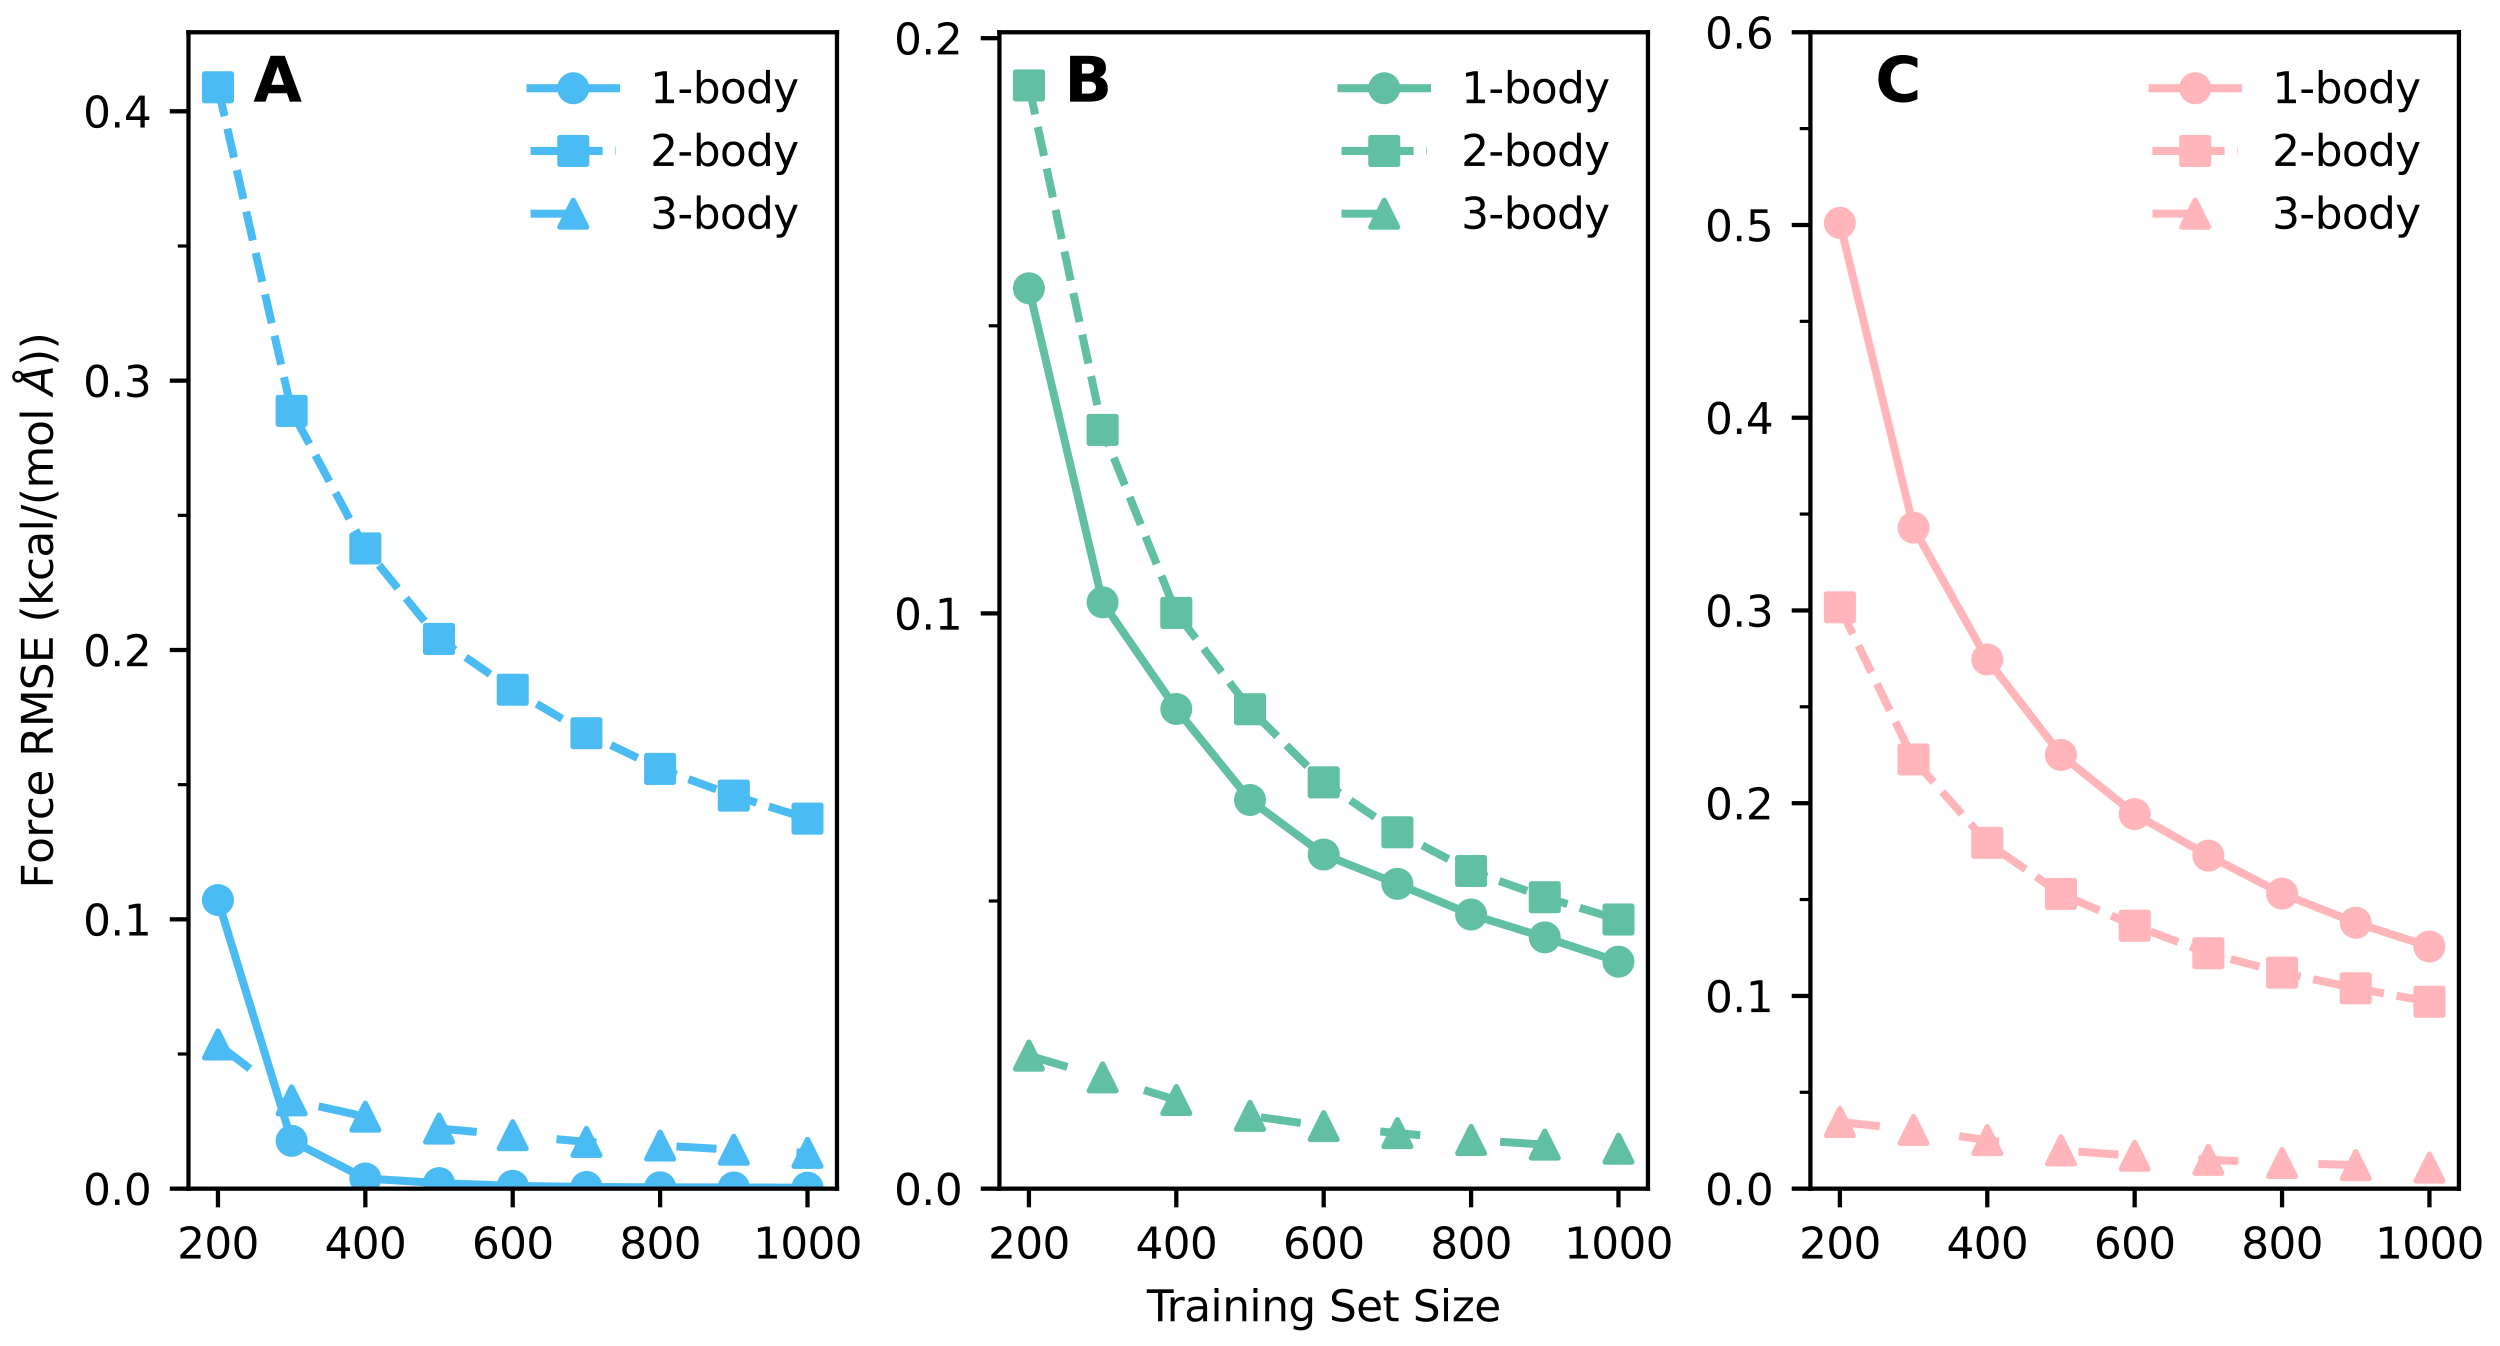 <?xml version="1.0" encoding="utf-8" standalone="no"?>
<!DOCTYPE svg PUBLIC "-//W3C//DTD SVG 1.1//EN"
  "http://www.w3.org/Graphics/SVG/1.1/DTD/svg11.dtd">
<svg xmlns:xlink="http://www.w3.org/1999/xlink" width="468pt" height="252pt" viewBox="0 0 468 252" xmlns="http://www.w3.org/2000/svg" version="1.1">
 <defs>
  <style type="text/css">*{stroke-linejoin: round; stroke-linecap: butt}</style>
 </defs>
 <g id="figure_1">
  <g id="patch_1">
   <path d="M 0 252 
L 468 252 
L 468 0 
L 0 0 
z
" style="fill: #ffffff"/>
  </g>
  <g id="axes_1">
   <g id="patch_2">
    <path d="M 35.283 222.515 
L 156.682 222.515 
L 156.682 6.04 
L 35.283 6.04 
z
" style="fill: #ffffff"/>
   </g>
   <g id="matplotlib.axis_1">
    <g id="xtick_1">
     <g id="line2d_1">
      <defs>
       <path id="m8ed8211676" d="M 0 0 
L 0 3.5 
" style="stroke: #000000; stroke-width: 0.8"/>
      </defs>
      <g>
       <use xlink:href="#m8ed8211676" x="40.801" y="222.515" style="stroke: #000000; stroke-width: 0.8"/>
      </g>
     </g>
     <g id="text_1">
      <!-- 200 -->
      <g transform="translate(33.166 235.594)scale(0.08 -0.08)">
       <defs>
        <path id="DejaVuSans-32" d="M 1228 531 
L 3431 531 
L 3431 0 
L 469 0 
L 469 531 
Q 828 903 1448 1529 
Q 2069 2156 2228 2338 
Q 2531 2678 2651 2914 
Q 2772 3150 2772 3378 
Q 2772 3750 2511 3984 
Q 2250 4219 1831 4219 
Q 1534 4219 1204 4116 
Q 875 4013 500 3803 
L 500 4441 
Q 881 4594 1212 4672 
Q 1544 4750 1819 4750 
Q 2544 4750 2975 4387 
Q 3406 4025 3406 3419 
Q 3406 3131 3298 2873 
Q 3191 2616 2906 2266 
Q 2828 2175 2409 1742 
Q 1991 1309 1228 531 
z
" transform="scale(0.016)"/>
        <path id="DejaVuSans-30" d="M 2034 4250 
Q 1547 4250 1301 3770 
Q 1056 3291 1056 2328 
Q 1056 1369 1301 889 
Q 1547 409 2034 409 
Q 2525 409 2770 889 
Q 3016 1369 3016 2328 
Q 3016 3291 2770 3770 
Q 2525 4250 2034 4250 
z
M 2034 4750 
Q 2819 4750 3233 4129 
Q 3647 3509 3647 2328 
Q 3647 1150 3233 529 
Q 2819 -91 2034 -91 
Q 1250 -91 836 529 
Q 422 1150 422 2328 
Q 422 3509 836 4129 
Q 1250 4750 2034 4750 
z
" transform="scale(0.016)"/>
       </defs>
       <use xlink:href="#DejaVuSans-32"/>
       <use xlink:href="#DejaVuSans-30" x="63.623"/>
       <use xlink:href="#DejaVuSans-30" x="127.246"/>
      </g>
     </g>
    </g>
    <g id="xtick_2">
     <g id="line2d_2">
      <g>
       <use xlink:href="#m8ed8211676" x="68.392" y="222.515" style="stroke: #000000; stroke-width: 0.8"/>
      </g>
     </g>
     <g id="text_2">
      <!-- 400 -->
      <g transform="translate(60.757 235.594)scale(0.08 -0.08)">
       <defs>
        <path id="DejaVuSans-34" d="M 2419 4116 
L 825 1625 
L 2419 1625 
L 2419 4116 
z
M 2253 4666 
L 3047 4666 
L 3047 1625 
L 3713 1625 
L 3713 1100 
L 3047 1100 
L 3047 0 
L 2419 0 
L 2419 1100 
L 313 1100 
L 313 1709 
L 2253 4666 
z
" transform="scale(0.016)"/>
       </defs>
       <use xlink:href="#DejaVuSans-34"/>
       <use xlink:href="#DejaVuSans-30" x="63.623"/>
       <use xlink:href="#DejaVuSans-30" x="127.246"/>
      </g>
     </g>
    </g>
    <g id="xtick_3">
     <g id="line2d_3">
      <g>
       <use xlink:href="#m8ed8211676" x="95.982" y="222.515" style="stroke: #000000; stroke-width: 0.8"/>
      </g>
     </g>
     <g id="text_3">
      <!-- 600 -->
      <g transform="translate(88.347 235.594)scale(0.08 -0.08)">
       <defs>
        <path id="DejaVuSans-36" d="M 2113 2584 
Q 1688 2584 1439 2293 
Q 1191 2003 1191 1497 
Q 1191 994 1439 701 
Q 1688 409 2113 409 
Q 2538 409 2786 701 
Q 3034 994 3034 1497 
Q 3034 2003 2786 2293 
Q 2538 2584 2113 2584 
z
M 3366 4563 
L 3366 3988 
Q 3128 4100 2886 4159 
Q 2644 4219 2406 4219 
Q 1781 4219 1451 3797 
Q 1122 3375 1075 2522 
Q 1259 2794 1537 2939 
Q 1816 3084 2150 3084 
Q 2853 3084 3261 2657 
Q 3669 2231 3669 1497 
Q 3669 778 3244 343 
Q 2819 -91 2113 -91 
Q 1303 -91 875 529 
Q 447 1150 447 2328 
Q 447 3434 972 4092 
Q 1497 4750 2381 4750 
Q 2619 4750 2861 4703 
Q 3103 4656 3366 4563 
z
" transform="scale(0.016)"/>
       </defs>
       <use xlink:href="#DejaVuSans-36"/>
       <use xlink:href="#DejaVuSans-30" x="63.623"/>
       <use xlink:href="#DejaVuSans-30" x="127.246"/>
      </g>
     </g>
    </g>
    <g id="xtick_4">
     <g id="line2d_4">
      <g>
       <use xlink:href="#m8ed8211676" x="123.573" y="222.515" style="stroke: #000000; stroke-width: 0.8"/>
      </g>
     </g>
     <g id="text_4">
      <!-- 800 -->
      <g transform="translate(115.938 235.594)scale(0.08 -0.08)">
       <defs>
        <path id="DejaVuSans-38" d="M 2034 2216 
Q 1584 2216 1326 1975 
Q 1069 1734 1069 1313 
Q 1069 891 1326 650 
Q 1584 409 2034 409 
Q 2484 409 2743 651 
Q 3003 894 3003 1313 
Q 3003 1734 2745 1975 
Q 2488 2216 2034 2216 
z
M 1403 2484 
Q 997 2584 770 2862 
Q 544 3141 544 3541 
Q 544 4100 942 4425 
Q 1341 4750 2034 4750 
Q 2731 4750 3128 4425 
Q 3525 4100 3525 3541 
Q 3525 3141 3298 2862 
Q 3072 2584 2669 2484 
Q 3125 2378 3379 2068 
Q 3634 1759 3634 1313 
Q 3634 634 3220 271 
Q 2806 -91 2034 -91 
Q 1263 -91 848 271 
Q 434 634 434 1313 
Q 434 1759 690 2068 
Q 947 2378 1403 2484 
z
M 1172 3481 
Q 1172 3119 1398 2916 
Q 1625 2713 2034 2713 
Q 2441 2713 2670 2916 
Q 2900 3119 2900 3481 
Q 2900 3844 2670 4047 
Q 2441 4250 2034 4250 
Q 1625 4250 1398 4047 
Q 1172 3844 1172 3481 
z
" transform="scale(0.016)"/>
       </defs>
       <use xlink:href="#DejaVuSans-38"/>
       <use xlink:href="#DejaVuSans-30" x="63.623"/>
       <use xlink:href="#DejaVuSans-30" x="127.246"/>
      </g>
     </g>
    </g>
    <g id="xtick_5">
     <g id="line2d_5">
      <g>
       <use xlink:href="#m8ed8211676" x="151.164" y="222.515" style="stroke: #000000; stroke-width: 0.8"/>
      </g>
     </g>
     <g id="text_5">
      <!-- 1000 -->
      <g transform="translate(140.984 235.594)scale(0.08 -0.08)">
       <defs>
        <path id="DejaVuSans-31" d="M 794 531 
L 1825 531 
L 1825 4091 
L 703 3866 
L 703 4441 
L 1819 4666 
L 2450 4666 
L 2450 531 
L 3481 531 
L 3481 0 
L 794 0 
L 794 531 
z
" transform="scale(0.016)"/>
       </defs>
       <use xlink:href="#DejaVuSans-31"/>
       <use xlink:href="#DejaVuSans-30" x="63.623"/>
       <use xlink:href="#DejaVuSans-30" x="127.246"/>
       <use xlink:href="#DejaVuSans-30" x="190.869"/>
      </g>
     </g>
    </g>
   </g>
   <g id="matplotlib.axis_2">
    <g id="ytick_1">
     <g id="line2d_6">
      <defs>
       <path id="m9473b56f09" d="M 0 0 
L -3.5 0 
" style="stroke: #000000; stroke-width: 0.8"/>
      </defs>
      <g>
       <use xlink:href="#m9473b56f09" x="35.283" y="222.515" style="stroke: #000000; stroke-width: 0.8"/>
      </g>
     </g>
     <g id="text_6">
      <!-- 0.0 -->
      <g transform="translate(15.56 225.554)scale(0.08 -0.08)">
       <defs>
        <path id="DejaVuSans-2e" d="M 684 794 
L 1344 794 
L 1344 0 
L 684 0 
L 684 794 
z
" transform="scale(0.016)"/>
       </defs>
       <use xlink:href="#DejaVuSans-30"/>
       <use xlink:href="#DejaVuSans-2e" x="63.623"/>
       <use xlink:href="#DejaVuSans-30" x="95.41"/>
      </g>
     </g>
    </g>
    <g id="ytick_2">
     <g id="line2d_7">
      <g>
       <use xlink:href="#m9473b56f09" x="35.283" y="172.095" style="stroke: #000000; stroke-width: 0.8"/>
      </g>
     </g>
     <g id="text_7">
      <!-- 0.1 -->
      <g transform="translate(15.56 175.134)scale(0.08 -0.08)">
       <use xlink:href="#DejaVuSans-30"/>
       <use xlink:href="#DejaVuSans-2e" x="63.623"/>
       <use xlink:href="#DejaVuSans-31" x="95.41"/>
      </g>
     </g>
    </g>
    <g id="ytick_3">
     <g id="line2d_8">
      <g>
       <use xlink:href="#m9473b56f09" x="35.283" y="121.675" style="stroke: #000000; stroke-width: 0.8"/>
      </g>
     </g>
     <g id="text_8">
      <!-- 0.2 -->
      <g transform="translate(15.56 124.714)scale(0.08 -0.08)">
       <use xlink:href="#DejaVuSans-30"/>
       <use xlink:href="#DejaVuSans-2e" x="63.623"/>
       <use xlink:href="#DejaVuSans-32" x="95.41"/>
      </g>
     </g>
    </g>
    <g id="ytick_4">
     <g id="line2d_9">
      <g>
       <use xlink:href="#m9473b56f09" x="35.283" y="71.255" style="stroke: #000000; stroke-width: 0.8"/>
      </g>
     </g>
     <g id="text_9">
      <!-- 0.3 -->
      <g transform="translate(15.56 74.295)scale(0.08 -0.08)">
       <defs>
        <path id="DejaVuSans-33" d="M 2597 2516 
Q 3050 2419 3304 2112 
Q 3559 1806 3559 1356 
Q 3559 666 3084 287 
Q 2609 -91 1734 -91 
Q 1441 -91 1130 -33 
Q 819 25 488 141 
L 488 750 
Q 750 597 1062 519 
Q 1375 441 1716 441 
Q 2309 441 2620 675 
Q 2931 909 2931 1356 
Q 2931 1769 2642 2001 
Q 2353 2234 1838 2234 
L 1294 2234 
L 1294 2753 
L 1863 2753 
Q 2328 2753 2575 2939 
Q 2822 3125 2822 3475 
Q 2822 3834 2567 4026 
Q 2313 4219 1838 4219 
Q 1578 4219 1281 4162 
Q 984 4106 628 3988 
L 628 4550 
Q 988 4650 1302 4700 
Q 1616 4750 1894 4750 
Q 2613 4750 3031 4423 
Q 3450 4097 3450 3541 
Q 3450 3153 3228 2886 
Q 3006 2619 2597 2516 
z
" transform="scale(0.016)"/>
       </defs>
       <use xlink:href="#DejaVuSans-30"/>
       <use xlink:href="#DejaVuSans-2e" x="63.623"/>
       <use xlink:href="#DejaVuSans-33" x="95.41"/>
      </g>
     </g>
    </g>
    <g id="ytick_5">
     <g id="line2d_10">
      <g>
       <use xlink:href="#m9473b56f09" x="35.283" y="20.835" style="stroke: #000000; stroke-width: 0.8"/>
      </g>
     </g>
     <g id="text_10">
      <!-- 0.4 -->
      <g transform="translate(15.56 23.875)scale(0.08 -0.08)">
       <use xlink:href="#DejaVuSans-30"/>
       <use xlink:href="#DejaVuSans-2e" x="63.623"/>
       <use xlink:href="#DejaVuSans-34" x="95.41"/>
      </g>
     </g>
    </g>
    <g id="ytick_6">
     <g id="line2d_11">
      <defs>
       <path id="m138bfe11ca" d="M 0 0 
L -2 0 
" style="stroke: #000000; stroke-width: 0.6"/>
      </defs>
      <g>
       <use xlink:href="#m138bfe11ca" x="35.283" y="197.305" style="stroke: #000000; stroke-width: 0.6"/>
      </g>
     </g>
    </g>
    <g id="ytick_7">
     <g id="line2d_12">
      <g>
       <use xlink:href="#m138bfe11ca" x="35.283" y="146.885" style="stroke: #000000; stroke-width: 0.6"/>
      </g>
     </g>
    </g>
    <g id="ytick_8">
     <g id="line2d_13">
      <g>
       <use xlink:href="#m138bfe11ca" x="35.283" y="96.465" style="stroke: #000000; stroke-width: 0.6"/>
      </g>
     </g>
    </g>
    <g id="ytick_9">
     <g id="line2d_14">
      <g>
       <use xlink:href="#m138bfe11ca" x="35.283" y="46.045" style="stroke: #000000; stroke-width: 0.6"/>
      </g>
     </g>
    </g>
    <g id="text_11">
     <!-- Force RMSE (kcal/(mol $\AA$)) -->
     <g transform="translate(9.896 166.317)rotate(-90)scale(0.08 -0.08)">
      <defs>
       <path id="DejaVuSans-46" d="M 628 4666 
L 3309 4666 
L 3309 4134 
L 1259 4134 
L 1259 2759 
L 3109 2759 
L 3109 2228 
L 1259 2228 
L 1259 0 
L 628 0 
L 628 4666 
z
" transform="scale(0.016)"/>
       <path id="DejaVuSans-6f" d="M 1959 3097 
Q 1497 3097 1228 2736 
Q 959 2375 959 1747 
Q 959 1119 1226 758 
Q 1494 397 1959 397 
Q 2419 397 2687 759 
Q 2956 1122 2956 1747 
Q 2956 2369 2687 2733 
Q 2419 3097 1959 3097 
z
M 1959 3584 
Q 2709 3584 3137 3096 
Q 3566 2609 3566 1747 
Q 3566 888 3137 398 
Q 2709 -91 1959 -91 
Q 1206 -91 779 398 
Q 353 888 353 1747 
Q 353 2609 779 3096 
Q 1206 3584 1959 3584 
z
" transform="scale(0.016)"/>
       <path id="DejaVuSans-72" d="M 2631 2963 
Q 2534 3019 2420 3045 
Q 2306 3072 2169 3072 
Q 1681 3072 1420 2755 
Q 1159 2438 1159 1844 
L 1159 0 
L 581 0 
L 581 3500 
L 1159 3500 
L 1159 2956 
Q 1341 3275 1631 3429 
Q 1922 3584 2338 3584 
Q 2397 3584 2469 3576 
Q 2541 3569 2628 3553 
L 2631 2963 
z
" transform="scale(0.016)"/>
       <path id="DejaVuSans-63" d="M 3122 3366 
L 3122 2828 
Q 2878 2963 2633 3030 
Q 2388 3097 2138 3097 
Q 1578 3097 1268 2742 
Q 959 2388 959 1747 
Q 959 1106 1268 751 
Q 1578 397 2138 397 
Q 2388 397 2633 464 
Q 2878 531 3122 666 
L 3122 134 
Q 2881 22 2623 -34 
Q 2366 -91 2075 -91 
Q 1284 -91 818 406 
Q 353 903 353 1747 
Q 353 2603 823 3093 
Q 1294 3584 2113 3584 
Q 2378 3584 2631 3529 
Q 2884 3475 3122 3366 
z
" transform="scale(0.016)"/>
       <path id="DejaVuSans-65" d="M 3597 1894 
L 3597 1613 
L 953 1613 
Q 991 1019 1311 708 
Q 1631 397 2203 397 
Q 2534 397 2845 478 
Q 3156 559 3463 722 
L 3463 178 
Q 3153 47 2828 -22 
Q 2503 -91 2169 -91 
Q 1331 -91 842 396 
Q 353 884 353 1716 
Q 353 2575 817 3079 
Q 1281 3584 2069 3584 
Q 2775 3584 3186 3129 
Q 3597 2675 3597 1894 
z
M 3022 2063 
Q 3016 2534 2758 2815 
Q 2500 3097 2075 3097 
Q 1594 3097 1305 2825 
Q 1016 2553 972 2059 
L 3022 2063 
z
" transform="scale(0.016)"/>
       <path id="DejaVuSans-20" transform="scale(0.016)"/>
       <path id="DejaVuSans-52" d="M 2841 2188 
Q 3044 2119 3236 1894 
Q 3428 1669 3622 1275 
L 4263 0 
L 3584 0 
L 2988 1197 
Q 2756 1666 2539 1819 
Q 2322 1972 1947 1972 
L 1259 1972 
L 1259 0 
L 628 0 
L 628 4666 
L 2053 4666 
Q 2853 4666 3247 4331 
Q 3641 3997 3641 3322 
Q 3641 2881 3436 2590 
Q 3231 2300 2841 2188 
z
M 1259 4147 
L 1259 2491 
L 2053 2491 
Q 2509 2491 2742 2702 
Q 2975 2913 2975 3322 
Q 2975 3731 2742 3939 
Q 2509 4147 2053 4147 
L 1259 4147 
z
" transform="scale(0.016)"/>
       <path id="DejaVuSans-4d" d="M 628 4666 
L 1569 4666 
L 2759 1491 
L 3956 4666 
L 4897 4666 
L 4897 0 
L 4281 0 
L 4281 4097 
L 3078 897 
L 2444 897 
L 1241 4097 
L 1241 0 
L 628 0 
L 628 4666 
z
" transform="scale(0.016)"/>
       <path id="DejaVuSans-53" d="M 3425 4513 
L 3425 3897 
Q 3066 4069 2747 4153 
Q 2428 4238 2131 4238 
Q 1616 4238 1336 4038 
Q 1056 3838 1056 3469 
Q 1056 3159 1242 3001 
Q 1428 2844 1947 2747 
L 2328 2669 
Q 3034 2534 3370 2195 
Q 3706 1856 3706 1288 
Q 3706 609 3251 259 
Q 2797 -91 1919 -91 
Q 1588 -91 1214 -16 
Q 841 59 441 206 
L 441 856 
Q 825 641 1194 531 
Q 1563 422 1919 422 
Q 2459 422 2753 634 
Q 3047 847 3047 1241 
Q 3047 1584 2836 1778 
Q 2625 1972 2144 2069 
L 1759 2144 
Q 1053 2284 737 2584 
Q 422 2884 422 3419 
Q 422 4038 858 4394 
Q 1294 4750 2059 4750 
Q 2388 4750 2728 4690 
Q 3069 4631 3425 4513 
z
" transform="scale(0.016)"/>
       <path id="DejaVuSans-45" d="M 628 4666 
L 3578 4666 
L 3578 4134 
L 1259 4134 
L 1259 2753 
L 3481 2753 
L 3481 2222 
L 1259 2222 
L 1259 531 
L 3634 531 
L 3634 0 
L 628 0 
L 628 4666 
z
" transform="scale(0.016)"/>
       <path id="DejaVuSans-28" d="M 1984 4856 
Q 1566 4138 1362 3434 
Q 1159 2731 1159 2009 
Q 1159 1288 1364 580 
Q 1569 -128 1984 -844 
L 1484 -844 
Q 1016 -109 783 600 
Q 550 1309 550 2009 
Q 550 2706 781 3412 
Q 1013 4119 1484 4856 
L 1984 4856 
z
" transform="scale(0.016)"/>
       <path id="DejaVuSans-6b" d="M 581 4863 
L 1159 4863 
L 1159 1991 
L 2875 3500 
L 3609 3500 
L 1753 1863 
L 3688 0 
L 2938 0 
L 1159 1709 
L 1159 0 
L 581 0 
L 581 4863 
z
" transform="scale(0.016)"/>
       <path id="DejaVuSans-61" d="M 2194 1759 
Q 1497 1759 1228 1600 
Q 959 1441 959 1056 
Q 959 750 1161 570 
Q 1363 391 1709 391 
Q 2188 391 2477 730 
Q 2766 1069 2766 1631 
L 2766 1759 
L 2194 1759 
z
M 3341 1997 
L 3341 0 
L 2766 0 
L 2766 531 
Q 2569 213 2275 61 
Q 1981 -91 1556 -91 
Q 1019 -91 701 211 
Q 384 513 384 1019 
Q 384 1609 779 1909 
Q 1175 2209 1959 2209 
L 2766 2209 
L 2766 2266 
Q 2766 2663 2505 2880 
Q 2244 3097 1772 3097 
Q 1472 3097 1187 3025 
Q 903 2953 641 2809 
L 641 3341 
Q 956 3463 1253 3523 
Q 1550 3584 1831 3584 
Q 2591 3584 2966 3190 
Q 3341 2797 3341 1997 
z
" transform="scale(0.016)"/>
       <path id="DejaVuSans-6c" d="M 603 4863 
L 1178 4863 
L 1178 0 
L 603 0 
L 603 4863 
z
" transform="scale(0.016)"/>
       <path id="DejaVuSans-2f" d="M 1625 4666 
L 2156 4666 
L 531 -594 
L 0 -594 
L 1625 4666 
z
" transform="scale(0.016)"/>
       <path id="DejaVuSans-6d" d="M 3328 2828 
Q 3544 3216 3844 3400 
Q 4144 3584 4550 3584 
Q 5097 3584 5394 3201 
Q 5691 2819 5691 2113 
L 5691 0 
L 5113 0 
L 5113 2094 
Q 5113 2597 4934 2840 
Q 4756 3084 4391 3084 
Q 3944 3084 3684 2787 
Q 3425 2491 3425 1978 
L 3425 0 
L 2847 0 
L 2847 2094 
Q 2847 2600 2669 2842 
Q 2491 3084 2119 3084 
Q 1678 3084 1418 2786 
Q 1159 2488 1159 1978 
L 1159 0 
L 581 0 
L 581 3500 
L 1159 3500 
L 1159 2956 
Q 1356 3278 1631 3431 
Q 1906 3584 2284 3584 
Q 2666 3584 2933 3390 
Q 3200 3197 3328 2828 
z
" transform="scale(0.016)"/>
       <path id="DejaVuSans-Oblique-c5" d="M 3188 5081 
Q 3188 5278 3048 5417 
Q 2909 5556 2713 5556 
Q 2513 5556 2377 5420 
Q 2241 5284 2241 5081 
Q 2241 4884 2377 4746 
Q 2513 4609 2713 4609 
Q 2909 4609 3048 4746 
Q 3188 4884 3188 5081 
z
M 2203 4397 
Q 2034 4513 1945 4689 
Q 1856 4866 1856 5081 
Q 1856 5438 2106 5689 
Q 2356 5941 2713 5941 
Q 3069 5941 3320 5689 
Q 3572 5438 3572 5081 
Q 3572 4834 3458 4643 
Q 3344 4453 3128 4341 
L 3938 0 
L 3278 0 
L 3084 1197 
L 984 1197 
L 325 0 
L -341 0 
L 2203 4397 
z
M 2584 4044 
L 1275 1722 
L 2988 1722 
L 2584 4044 
z
" transform="scale(0.016)"/>
       <path id="DejaVuSans-29" d="M 513 4856 
L 1013 4856 
Q 1481 4119 1714 3412 
Q 1947 2706 1947 2009 
Q 1947 1309 1714 600 
Q 1481 -109 1013 -844 
L 513 -844 
Q 928 -128 1133 580 
Q 1338 1288 1338 2009 
Q 1338 2731 1133 3434 
Q 928 4138 513 4856 
z
" transform="scale(0.016)"/>
      </defs>
      <use xlink:href="#DejaVuSans-46" transform="translate(0 0.172)"/>
      <use xlink:href="#DejaVuSans-6f" transform="translate(57.52 0.172)"/>
      <use xlink:href="#DejaVuSans-72" transform="translate(118.701 0.172)"/>
      <use xlink:href="#DejaVuSans-63" transform="translate(159.814 0.172)"/>
      <use xlink:href="#DejaVuSans-65" transform="translate(214.795 0.172)"/>
      <use xlink:href="#DejaVuSans-20" transform="translate(276.318 0.172)"/>
      <use xlink:href="#DejaVuSans-52" transform="translate(308.105 0.172)"/>
      <use xlink:href="#DejaVuSans-4d" transform="translate(377.588 0.172)"/>
      <use xlink:href="#DejaVuSans-53" transform="translate(463.867 0.172)"/>
      <use xlink:href="#DejaVuSans-45" transform="translate(527.344 0.172)"/>
      <use xlink:href="#DejaVuSans-20" transform="translate(590.527 0.172)"/>
      <use xlink:href="#DejaVuSans-28" transform="translate(622.314 0.172)"/>
      <use xlink:href="#DejaVuSans-6b" transform="translate(661.328 0.172)"/>
      <use xlink:href="#DejaVuSans-63" transform="translate(719.238 0.172)"/>
      <use xlink:href="#DejaVuSans-61" transform="translate(774.219 0.172)"/>
      <use xlink:href="#DejaVuSans-6c" transform="translate(835.498 0.172)"/>
      <use xlink:href="#DejaVuSans-2f" transform="translate(863.281 0.172)"/>
      <use xlink:href="#DejaVuSans-28" transform="translate(896.973 0.172)"/>
      <use xlink:href="#DejaVuSans-6d" transform="translate(935.986 0.172)"/>
      <use xlink:href="#DejaVuSans-6f" transform="translate(1033.398 0.172)"/>
      <use xlink:href="#DejaVuSans-6c" transform="translate(1094.58 0.172)"/>
      <use xlink:href="#DejaVuSans-20" transform="translate(1122.363 0.172)"/>
      <use xlink:href="#DejaVuSans-Oblique-c5" transform="translate(1154.15 0.172)"/>
      <use xlink:href="#DejaVuSans-29" transform="translate(1222.559 0.172)"/>
      <use xlink:href="#DejaVuSans-29" transform="translate(1261.572 0.172)"/>
     </g>
    </g>
   </g>
   <g id="line2d_15">
    <path d="M 40.801 168.487 
L 54.596 213.568 
L 68.392 220.614 
L 82.187 221.479 
L 95.982 221.987 
L 109.778 222.202 
L 123.573 222.265 
L 137.369 222.298 
L 151.164 222.33 
" clip-path="url(#p811dbdee24)" style="fill: none; stroke: #4abbf3; stroke-width: 1.5; stroke-linecap: square"/>
    <defs>
     <path id="m9c97649970" d="M 0 2.5 
C 0.663 2.5 1.299 2.237 1.768 1.768 
C 2.237 1.299 2.5 0.663 2.5 0 
C 2.5 -0.663 2.237 -1.299 1.768 -1.768 
C 1.299 -2.237 0.663 -2.5 0 -2.5 
C -0.663 -2.5 -1.299 -2.237 -1.768 -1.768 
C -2.237 -1.299 -2.5 -0.663 -2.5 0 
C -2.5 0.663 -2.237 1.299 -1.768 1.768 
C -1.299 2.237 -0.663 2.5 0 2.5 
z
" style="stroke: #4abbf3"/>
    </defs>
    <g clip-path="url(#p811dbdee24)">
     <use xlink:href="#m9c97649970" x="40.801" y="168.487" style="fill: #4abbf3; stroke: #4abbf3"/>
     <use xlink:href="#m9c97649970" x="54.596" y="213.568" style="fill: #4abbf3; stroke: #4abbf3"/>
     <use xlink:href="#m9c97649970" x="68.392" y="220.614" style="fill: #4abbf3; stroke: #4abbf3"/>
     <use xlink:href="#m9c97649970" x="82.187" y="221.479" style="fill: #4abbf3; stroke: #4abbf3"/>
     <use xlink:href="#m9c97649970" x="95.982" y="221.987" style="fill: #4abbf3; stroke: #4abbf3"/>
     <use xlink:href="#m9c97649970" x="109.778" y="222.202" style="fill: #4abbf3; stroke: #4abbf3"/>
     <use xlink:href="#m9c97649970" x="123.573" y="222.265" style="fill: #4abbf3; stroke: #4abbf3"/>
     <use xlink:href="#m9c97649970" x="137.369" y="222.298" style="fill: #4abbf3; stroke: #4abbf3"/>
     <use xlink:href="#m9c97649970" x="151.164" y="222.33" style="fill: #4abbf3; stroke: #4abbf3"/>
    </g>
   </g>
   <g id="line2d_16">
    <path d="M 40.801 16.339 
L 54.596 76.922 
L 68.392 102.665 
L 82.187 119.615 
L 95.982 129.119 
L 109.778 137.254 
L 123.573 143.938 
L 137.369 148.937 
L 151.164 153.245 
" clip-path="url(#p811dbdee24)" style="fill: none; stroke-dasharray: 5.55,2.4; stroke-dashoffset: 0; stroke: #4abbf3; stroke-width: 1.5"/>
    <defs>
     <path id="meee913494b" d="M -2.5 2.5 
L 2.5 2.5 
L 2.5 -2.5 
L -2.5 -2.5 
z
" style="stroke: #4abbf3; stroke-linejoin: miter"/>
    </defs>
    <g clip-path="url(#p811dbdee24)">
     <use xlink:href="#meee913494b" x="40.801" y="16.339" style="fill: #4abbf3; stroke: #4abbf3; stroke-linejoin: miter"/>
     <use xlink:href="#meee913494b" x="54.596" y="76.922" style="fill: #4abbf3; stroke: #4abbf3; stroke-linejoin: miter"/>
     <use xlink:href="#meee913494b" x="68.392" y="102.665" style="fill: #4abbf3; stroke: #4abbf3; stroke-linejoin: miter"/>
     <use xlink:href="#meee913494b" x="82.187" y="119.615" style="fill: #4abbf3; stroke: #4abbf3; stroke-linejoin: miter"/>
     <use xlink:href="#meee913494b" x="95.982" y="129.119" style="fill: #4abbf3; stroke: #4abbf3; stroke-linejoin: miter"/>
     <use xlink:href="#meee913494b" x="109.778" y="137.254" style="fill: #4abbf3; stroke: #4abbf3; stroke-linejoin: miter"/>
     <use xlink:href="#meee913494b" x="123.573" y="143.938" style="fill: #4abbf3; stroke: #4abbf3; stroke-linejoin: miter"/>
     <use xlink:href="#meee913494b" x="137.369" y="148.937" style="fill: #4abbf3; stroke: #4abbf3; stroke-linejoin: miter"/>
     <use xlink:href="#meee913494b" x="151.164" y="153.245" style="fill: #4abbf3; stroke: #4abbf3; stroke-linejoin: miter"/>
    </g>
   </g>
   <g id="line2d_17">
    <path d="M 40.801 195.521 
L 54.596 205.99 
L 68.392 209.041 
L 82.187 211.264 
L 95.982 212.507 
L 109.778 213.765 
L 123.573 214.445 
L 137.369 215.23 
L 151.164 215.819 
" clip-path="url(#p811dbdee24)" style="fill: none; stroke-dasharray: 7.5,15; stroke-dashoffset: 0; stroke: #4abbf3; stroke-width: 1.5"/>
    <defs>
     <path id="md1cbc427b4" d="M 0 -2.5 
L -2.5 2.5 
L 2.5 2.5 
z
" style="stroke: #4abbf3; stroke-linejoin: miter"/>
    </defs>
    <g clip-path="url(#p811dbdee24)">
     <use xlink:href="#md1cbc427b4" x="40.801" y="195.521" style="fill: #4abbf3; stroke: #4abbf3; stroke-linejoin: miter"/>
     <use xlink:href="#md1cbc427b4" x="54.596" y="205.99" style="fill: #4abbf3; stroke: #4abbf3; stroke-linejoin: miter"/>
     <use xlink:href="#md1cbc427b4" x="68.392" y="209.041" style="fill: #4abbf3; stroke: #4abbf3; stroke-linejoin: miter"/>
     <use xlink:href="#md1cbc427b4" x="82.187" y="211.264" style="fill: #4abbf3; stroke: #4abbf3; stroke-linejoin: miter"/>
     <use xlink:href="#md1cbc427b4" x="95.982" y="212.507" style="fill: #4abbf3; stroke: #4abbf3; stroke-linejoin: miter"/>
     <use xlink:href="#md1cbc427b4" x="109.778" y="213.765" style="fill: #4abbf3; stroke: #4abbf3; stroke-linejoin: miter"/>
     <use xlink:href="#md1cbc427b4" x="123.573" y="214.445" style="fill: #4abbf3; stroke: #4abbf3; stroke-linejoin: miter"/>
     <use xlink:href="#md1cbc427b4" x="137.369" y="215.23" style="fill: #4abbf3; stroke: #4abbf3; stroke-linejoin: miter"/>
     <use xlink:href="#md1cbc427b4" x="151.164" y="215.819" style="fill: #4abbf3; stroke: #4abbf3; stroke-linejoin: miter"/>
    </g>
   </g>
   <g id="patch_3">
    <path d="M 35.283 222.515 
L 35.283 6.04 
" style="fill: none; stroke: #000000; stroke-width: 0.8; stroke-linejoin: miter; stroke-linecap: square"/>
   </g>
   <g id="patch_4">
    <path d="M 156.682 222.515 
L 156.682 6.04 
" style="fill: none; stroke: #000000; stroke-width: 0.8; stroke-linejoin: miter; stroke-linecap: square"/>
   </g>
   <g id="patch_5">
    <path d="M 35.283 222.515 
L 156.682 222.515 
" style="fill: none; stroke: #000000; stroke-width: 0.8; stroke-linejoin: miter; stroke-linecap: square"/>
   </g>
   <g id="patch_6">
    <path d="M 35.283 6.04 
L 156.682 6.04 
" style="fill: none; stroke: #000000; stroke-width: 0.8; stroke-linejoin: miter; stroke-linecap: square"/>
   </g>
   <g id="text_12">
    <!-- A -->
    <g transform="translate(47.423 19.028)scale(0.115 -0.115)">
     <defs>
      <path id="DejaVuSans-Bold-41" d="M 3419 850 
L 1538 850 
L 1241 0 
L 31 0 
L 1759 4666 
L 3194 4666 
L 4922 0 
L 3713 0 
L 3419 850 
z
M 1838 1716 
L 3116 1716 
L 2478 3572 
L 1838 1716 
z
" transform="scale(0.016)"/>
     </defs>
     <use xlink:href="#DejaVuSans-Bold-41"/>
    </g>
   </g>
   <g id="legend_1">
    <g id="line2d_18">
     <path d="M 99.318 16.518 
L 107.318 16.518 
L 115.318 16.518 
" style="fill: none; stroke: #4abbf3; stroke-width: 1.5; stroke-linecap: square"/>
     <g>
      <use xlink:href="#m9c97649970" x="107.318" y="16.518" style="fill: #4abbf3; stroke: #4abbf3"/>
     </g>
    </g>
    <g id="text_13">
     <!-- 1-body -->
     <g transform="translate(121.718 19.318)scale(0.08 -0.08)">
      <defs>
       <path id="DejaVuSans-2d" d="M 313 2009 
L 1997 2009 
L 1997 1497 
L 313 1497 
L 313 2009 
z
" transform="scale(0.016)"/>
       <path id="DejaVuSans-62" d="M 3116 1747 
Q 3116 2381 2855 2742 
Q 2594 3103 2138 3103 
Q 1681 3103 1420 2742 
Q 1159 2381 1159 1747 
Q 1159 1113 1420 752 
Q 1681 391 2138 391 
Q 2594 391 2855 752 
Q 3116 1113 3116 1747 
z
M 1159 2969 
Q 1341 3281 1617 3432 
Q 1894 3584 2278 3584 
Q 2916 3584 3314 3078 
Q 3713 2572 3713 1747 
Q 3713 922 3314 415 
Q 2916 -91 2278 -91 
Q 1894 -91 1617 61 
Q 1341 213 1159 525 
L 1159 0 
L 581 0 
L 581 4863 
L 1159 4863 
L 1159 2969 
z
" transform="scale(0.016)"/>
       <path id="DejaVuSans-64" d="M 2906 2969 
L 2906 4863 
L 3481 4863 
L 3481 0 
L 2906 0 
L 2906 525 
Q 2725 213 2448 61 
Q 2172 -91 1784 -91 
Q 1150 -91 751 415 
Q 353 922 353 1747 
Q 353 2572 751 3078 
Q 1150 3584 1784 3584 
Q 2172 3584 2448 3432 
Q 2725 3281 2906 2969 
z
M 947 1747 
Q 947 1113 1208 752 
Q 1469 391 1925 391 
Q 2381 391 2643 752 
Q 2906 1113 2906 1747 
Q 2906 2381 2643 2742 
Q 2381 3103 1925 3103 
Q 1469 3103 1208 2742 
Q 947 2381 947 1747 
z
" transform="scale(0.016)"/>
       <path id="DejaVuSans-79" d="M 2059 -325 
Q 1816 -950 1584 -1140 
Q 1353 -1331 966 -1331 
L 506 -1331 
L 506 -850 
L 844 -850 
Q 1081 -850 1212 -737 
Q 1344 -625 1503 -206 
L 1606 56 
L 191 3500 
L 800 3500 
L 1894 763 
L 2988 3500 
L 3597 3500 
L 2059 -325 
z
" transform="scale(0.016)"/>
      </defs>
      <use xlink:href="#DejaVuSans-31"/>
      <use xlink:href="#DejaVuSans-2d" x="63.623"/>
      <use xlink:href="#DejaVuSans-62" x="99.707"/>
      <use xlink:href="#DejaVuSans-6f" x="163.184"/>
      <use xlink:href="#DejaVuSans-64" x="224.365"/>
      <use xlink:href="#DejaVuSans-79" x="287.842"/>
     </g>
    </g>
    <g id="line2d_19">
     <path d="M 99.318 28.261 
L 107.318 28.261 
L 115.318 28.261 
" style="fill: none; stroke-dasharray: 5.55,2.4; stroke-dashoffset: 0; stroke: #4abbf3; stroke-width: 1.5"/>
     <g>
      <use xlink:href="#meee913494b" x="107.318" y="28.261" style="fill: #4abbf3; stroke: #4abbf3; stroke-linejoin: miter"/>
     </g>
    </g>
    <g id="text_14">
     <!-- 2-body -->
     <g transform="translate(121.718 31.061)scale(0.08 -0.08)">
      <use xlink:href="#DejaVuSans-32"/>
      <use xlink:href="#DejaVuSans-2d" x="63.623"/>
      <use xlink:href="#DejaVuSans-62" x="99.707"/>
      <use xlink:href="#DejaVuSans-6f" x="163.184"/>
      <use xlink:href="#DejaVuSans-64" x="224.365"/>
      <use xlink:href="#DejaVuSans-79" x="287.842"/>
     </g>
    </g>
    <g id="line2d_20">
     <path d="M 99.318 40.003 
L 107.318 40.003 
L 115.318 40.003 
" style="fill: none; stroke-dasharray: 7.5,15; stroke-dashoffset: 0; stroke: #4abbf3; stroke-width: 1.5"/>
     <g>
      <use xlink:href="#md1cbc427b4" x="107.318" y="40.003" style="fill: #4abbf3; stroke: #4abbf3; stroke-linejoin: miter"/>
     </g>
    </g>
    <g id="text_15">
     <!-- 3-body -->
     <g transform="translate(121.718 42.803)scale(0.08 -0.08)">
      <use xlink:href="#DejaVuSans-33"/>
      <use xlink:href="#DejaVuSans-2d" x="63.623"/>
      <use xlink:href="#DejaVuSans-62" x="99.707"/>
      <use xlink:href="#DejaVuSans-6f" x="163.184"/>
      <use xlink:href="#DejaVuSans-64" x="224.365"/>
      <use xlink:href="#DejaVuSans-79" x="287.842"/>
     </g>
    </g>
   </g>
  </g>
  <g id="axes_2">
   <g id="patch_7">
    <path d="M 187.096 222.515 
L 308.495 222.515 
L 308.495 6.04 
L 187.096 6.04 
z
" style="fill: #ffffff"/>
   </g>
   <g id="matplotlib.axis_3">
    <g id="xtick_6">
     <g id="line2d_21">
      <g>
       <use xlink:href="#m8ed8211676" x="192.614" y="222.515" style="stroke: #000000; stroke-width: 0.8"/>
      </g>
     </g>
     <g id="text_16">
      <!-- 200 -->
      <g transform="translate(184.979 235.594)scale(0.08 -0.08)">
       <use xlink:href="#DejaVuSans-32"/>
       <use xlink:href="#DejaVuSans-30" x="63.623"/>
       <use xlink:href="#DejaVuSans-30" x="127.246"/>
      </g>
     </g>
    </g>
    <g id="xtick_7">
     <g id="line2d_22">
      <g>
       <use xlink:href="#m8ed8211676" x="220.205" y="222.515" style="stroke: #000000; stroke-width: 0.8"/>
      </g>
     </g>
     <g id="text_17">
      <!-- 400 -->
      <g transform="translate(212.57 235.594)scale(0.08 -0.08)">
       <use xlink:href="#DejaVuSans-34"/>
       <use xlink:href="#DejaVuSans-30" x="63.623"/>
       <use xlink:href="#DejaVuSans-30" x="127.246"/>
      </g>
     </g>
    </g>
    <g id="xtick_8">
     <g id="line2d_23">
      <g>
       <use xlink:href="#m8ed8211676" x="247.796" y="222.515" style="stroke: #000000; stroke-width: 0.8"/>
      </g>
     </g>
     <g id="text_18">
      <!-- 600 -->
      <g transform="translate(240.161 235.594)scale(0.08 -0.08)">
       <use xlink:href="#DejaVuSans-36"/>
       <use xlink:href="#DejaVuSans-30" x="63.623"/>
       <use xlink:href="#DejaVuSans-30" x="127.246"/>
      </g>
     </g>
    </g>
    <g id="xtick_9">
     <g id="line2d_24">
      <g>
       <use xlink:href="#m8ed8211676" x="275.387" y="222.515" style="stroke: #000000; stroke-width: 0.8"/>
      </g>
     </g>
     <g id="text_19">
      <!-- 800 -->
      <g transform="translate(267.752 235.594)scale(0.08 -0.08)">
       <use xlink:href="#DejaVuSans-38"/>
       <use xlink:href="#DejaVuSans-30" x="63.623"/>
       <use xlink:href="#DejaVuSans-30" x="127.246"/>
      </g>
     </g>
    </g>
    <g id="xtick_10">
     <g id="line2d_25">
      <g>
       <use xlink:href="#m8ed8211676" x="302.977" y="222.515" style="stroke: #000000; stroke-width: 0.8"/>
      </g>
     </g>
     <g id="text_20">
      <!-- 1000 -->
      <g transform="translate(292.797 235.594)scale(0.08 -0.08)">
       <use xlink:href="#DejaVuSans-31"/>
       <use xlink:href="#DejaVuSans-30" x="63.623"/>
       <use xlink:href="#DejaVuSans-30" x="127.246"/>
       <use xlink:href="#DejaVuSans-30" x="190.869"/>
      </g>
     </g>
    </g>
    <g id="text_21">
     <!-- Training Set Size -->
     <g transform="translate(214.693 247.336)scale(0.08 -0.08)">
      <defs>
       <path id="DejaVuSans-54" d="M -19 4666 
L 3928 4666 
L 3928 4134 
L 2272 4134 
L 2272 0 
L 1638 0 
L 1638 4134 
L -19 4134 
L -19 4666 
z
" transform="scale(0.016)"/>
       <path id="DejaVuSans-69" d="M 603 3500 
L 1178 3500 
L 1178 0 
L 603 0 
L 603 3500 
z
M 603 4863 
L 1178 4863 
L 1178 4134 
L 603 4134 
L 603 4863 
z
" transform="scale(0.016)"/>
       <path id="DejaVuSans-6e" d="M 3513 2113 
L 3513 0 
L 2938 0 
L 2938 2094 
Q 2938 2591 2744 2837 
Q 2550 3084 2163 3084 
Q 1697 3084 1428 2787 
Q 1159 2491 1159 1978 
L 1159 0 
L 581 0 
L 581 3500 
L 1159 3500 
L 1159 2956 
Q 1366 3272 1645 3428 
Q 1925 3584 2291 3584 
Q 2894 3584 3203 3211 
Q 3513 2838 3513 2113 
z
" transform="scale(0.016)"/>
       <path id="DejaVuSans-67" d="M 2906 1791 
Q 2906 2416 2648 2759 
Q 2391 3103 1925 3103 
Q 1463 3103 1205 2759 
Q 947 2416 947 1791 
Q 947 1169 1205 825 
Q 1463 481 1925 481 
Q 2391 481 2648 825 
Q 2906 1169 2906 1791 
z
M 3481 434 
Q 3481 -459 3084 -895 
Q 2688 -1331 1869 -1331 
Q 1566 -1331 1297 -1286 
Q 1028 -1241 775 -1147 
L 775 -588 
Q 1028 -725 1275 -790 
Q 1522 -856 1778 -856 
Q 2344 -856 2625 -561 
Q 2906 -266 2906 331 
L 2906 616 
Q 2728 306 2450 153 
Q 2172 0 1784 0 
Q 1141 0 747 490 
Q 353 981 353 1791 
Q 353 2603 747 3093 
Q 1141 3584 1784 3584 
Q 2172 3584 2450 3431 
Q 2728 3278 2906 2969 
L 2906 3500 
L 3481 3500 
L 3481 434 
z
" transform="scale(0.016)"/>
       <path id="DejaVuSans-74" d="M 1172 4494 
L 1172 3500 
L 2356 3500 
L 2356 3053 
L 1172 3053 
L 1172 1153 
Q 1172 725 1289 603 
Q 1406 481 1766 481 
L 2356 481 
L 2356 0 
L 1766 0 
Q 1100 0 847 248 
Q 594 497 594 1153 
L 594 3053 
L 172 3053 
L 172 3500 
L 594 3500 
L 594 4494 
L 1172 4494 
z
" transform="scale(0.016)"/>
       <path id="DejaVuSans-7a" d="M 353 3500 
L 3084 3500 
L 3084 2975 
L 922 459 
L 3084 459 
L 3084 0 
L 275 0 
L 275 525 
L 2438 3041 
L 353 3041 
L 353 3500 
z
" transform="scale(0.016)"/>
      </defs>
      <use xlink:href="#DejaVuSans-54"/>
      <use xlink:href="#DejaVuSans-72" x="46.334"/>
      <use xlink:href="#DejaVuSans-61" x="87.447"/>
      <use xlink:href="#DejaVuSans-69" x="148.727"/>
      <use xlink:href="#DejaVuSans-6e" x="176.51"/>
      <use xlink:href="#DejaVuSans-69" x="239.889"/>
      <use xlink:href="#DejaVuSans-6e" x="267.672"/>
      <use xlink:href="#DejaVuSans-67" x="331.051"/>
      <use xlink:href="#DejaVuSans-20" x="394.527"/>
      <use xlink:href="#DejaVuSans-53" x="426.314"/>
      <use xlink:href="#DejaVuSans-65" x="489.791"/>
      <use xlink:href="#DejaVuSans-74" x="551.314"/>
      <use xlink:href="#DejaVuSans-20" x="590.523"/>
      <use xlink:href="#DejaVuSans-53" x="622.311"/>
      <use xlink:href="#DejaVuSans-69" x="685.787"/>
      <use xlink:href="#DejaVuSans-7a" x="713.57"/>
      <use xlink:href="#DejaVuSans-65" x="766.061"/>
     </g>
    </g>
   </g>
   <g id="matplotlib.axis_4">
    <g id="ytick_10">
     <g id="line2d_26">
      <g>
       <use xlink:href="#m9473b56f09" x="187.096" y="222.515" style="stroke: #000000; stroke-width: 0.8"/>
      </g>
     </g>
     <g id="text_22">
      <!-- 0.0 -->
      <g transform="translate(167.374 225.554)scale(0.08 -0.08)">
       <use xlink:href="#DejaVuSans-30"/>
       <use xlink:href="#DejaVuSans-2e" x="63.623"/>
       <use xlink:href="#DejaVuSans-30" x="95.41"/>
      </g>
     </g>
    </g>
    <g id="ytick_11">
     <g id="line2d_27">
      <g>
       <use xlink:href="#m9473b56f09" x="187.096" y="114.832" style="stroke: #000000; stroke-width: 0.8"/>
      </g>
     </g>
     <g id="text_23">
      <!-- 0.1 -->
      <g transform="translate(167.374 117.871)scale(0.08 -0.08)">
       <use xlink:href="#DejaVuSans-30"/>
       <use xlink:href="#DejaVuSans-2e" x="63.623"/>
       <use xlink:href="#DejaVuSans-31" x="95.41"/>
      </g>
     </g>
    </g>
    <g id="ytick_12">
     <g id="line2d_28">
      <g>
       <use xlink:href="#m9473b56f09" x="187.096" y="7.149" style="stroke: #000000; stroke-width: 0.8"/>
      </g>
     </g>
     <g id="text_24">
      <!-- 0.2 -->
      <g transform="translate(167.374 10.188)scale(0.08 -0.08)">
       <use xlink:href="#DejaVuSans-30"/>
       <use xlink:href="#DejaVuSans-2e" x="63.623"/>
       <use xlink:href="#DejaVuSans-32" x="95.41"/>
      </g>
     </g>
    </g>
    <g id="ytick_13">
     <g id="line2d_29">
      <g>
       <use xlink:href="#m138bfe11ca" x="187.096" y="168.673" style="stroke: #000000; stroke-width: 0.6"/>
      </g>
     </g>
    </g>
    <g id="ytick_14">
     <g id="line2d_30">
      <g>
       <use xlink:href="#m138bfe11ca" x="187.096" y="60.99" style="stroke: #000000; stroke-width: 0.6"/>
      </g>
     </g>
    </g>
   </g>
   <g id="line2d_31">
    <path d="M 192.614 53.967 
L 206.41 112.756 
L 220.205 132.724 
L 234 149.757 
L 247.796 159.968 
L 261.591 165.455 
L 275.387 171.198 
L 289.182 175.476 
L 302.977 180.026 
" clip-path="url(#p5d66a01f44)" style="fill: none; stroke: #61bfa3; stroke-width: 1.5; stroke-linecap: square"/>
    <defs>
     <path id="mdbec6343c8" d="M 0 2.5 
C 0.663 2.5 1.299 2.237 1.768 1.768 
C 2.237 1.299 2.5 0.663 2.5 0 
C 2.5 -0.663 2.237 -1.299 1.768 -1.768 
C 1.299 -2.237 0.663 -2.5 0 -2.5 
C -0.663 -2.5 -1.299 -2.237 -1.768 -1.768 
C -2.237 -1.299 -2.5 -0.663 -2.5 0 
C -2.5 0.663 -2.237 1.299 -1.768 1.768 
C -1.299 2.237 -0.663 2.5 0 2.5 
z
" style="stroke: #61bfa3"/>
    </defs>
    <g clip-path="url(#p5d66a01f44)">
     <use xlink:href="#mdbec6343c8" x="192.614" y="53.967" style="fill: #61bfa3; stroke: #61bfa3"/>
     <use xlink:href="#mdbec6343c8" x="206.41" y="112.756" style="fill: #61bfa3; stroke: #61bfa3"/>
     <use xlink:href="#mdbec6343c8" x="220.205" y="132.724" style="fill: #61bfa3; stroke: #61bfa3"/>
     <use xlink:href="#mdbec6343c8" x="234" y="149.757" style="fill: #61bfa3; stroke: #61bfa3"/>
     <use xlink:href="#mdbec6343c8" x="247.796" y="159.968" style="fill: #61bfa3; stroke: #61bfa3"/>
     <use xlink:href="#mdbec6343c8" x="261.591" y="165.455" style="fill: #61bfa3; stroke: #61bfa3"/>
     <use xlink:href="#mdbec6343c8" x="275.387" y="171.198" style="fill: #61bfa3; stroke: #61bfa3"/>
     <use xlink:href="#mdbec6343c8" x="289.182" y="175.476" style="fill: #61bfa3; stroke: #61bfa3"/>
     <use xlink:href="#mdbec6343c8" x="302.977" y="180.026" style="fill: #61bfa3; stroke: #61bfa3"/>
    </g>
   </g>
   <g id="line2d_32">
    <path d="M 192.614 15.992 
L 206.41 80.48 
L 220.205 114.738 
L 234 132.767 
L 247.796 146.456 
L 261.591 155.811 
L 275.387 163.051 
L 289.182 167.961 
L 302.977 172.135 
" clip-path="url(#p5d66a01f44)" style="fill: none; stroke-dasharray: 5.55,2.4; stroke-dashoffset: 0; stroke: #61bfa3; stroke-width: 1.5"/>
    <defs>
     <path id="mb362ba552c" d="M -2.5 2.5 
L 2.5 2.5 
L 2.5 -2.5 
L -2.5 -2.5 
z
" style="stroke: #61bfa3; stroke-linejoin: miter"/>
    </defs>
    <g clip-path="url(#p5d66a01f44)">
     <use xlink:href="#mb362ba552c" x="192.614" y="15.992" style="fill: #61bfa3; stroke: #61bfa3; stroke-linejoin: miter"/>
     <use xlink:href="#mb362ba552c" x="206.41" y="80.48" style="fill: #61bfa3; stroke: #61bfa3; stroke-linejoin: miter"/>
     <use xlink:href="#mb362ba552c" x="220.205" y="114.738" style="fill: #61bfa3; stroke: #61bfa3; stroke-linejoin: miter"/>
     <use xlink:href="#mb362ba552c" x="234" y="132.767" style="fill: #61bfa3; stroke: #61bfa3; stroke-linejoin: miter"/>
     <use xlink:href="#mb362ba552c" x="247.796" y="146.456" style="fill: #61bfa3; stroke: #61bfa3; stroke-linejoin: miter"/>
     <use xlink:href="#mb362ba552c" x="261.591" y="155.811" style="fill: #61bfa3; stroke: #61bfa3; stroke-linejoin: miter"/>
     <use xlink:href="#mb362ba552c" x="275.387" y="163.051" style="fill: #61bfa3; stroke: #61bfa3; stroke-linejoin: miter"/>
     <use xlink:href="#mb362ba552c" x="289.182" y="167.961" style="fill: #61bfa3; stroke: #61bfa3; stroke-linejoin: miter"/>
     <use xlink:href="#mb362ba552c" x="302.977" y="172.135" style="fill: #61bfa3; stroke: #61bfa3; stroke-linejoin: miter"/>
    </g>
   </g>
   <g id="line2d_33">
    <path d="M 192.614 197.61 
L 206.41 201.687 
L 220.205 205.926 
L 234 208.889 
L 247.796 210.813 
L 261.591 212.113 
L 275.387 213.404 
L 289.182 214.268 
L 302.977 215.032 
" clip-path="url(#p5d66a01f44)" style="fill: none; stroke-dasharray: 7.5,15; stroke-dashoffset: 0; stroke: #61bfa3; stroke-width: 1.5"/>
    <defs>
     <path id="m531db088de" d="M 0 -2.5 
L -2.5 2.5 
L 2.5 2.5 
z
" style="stroke: #61bfa3; stroke-linejoin: miter"/>
    </defs>
    <g clip-path="url(#p5d66a01f44)">
     <use xlink:href="#m531db088de" x="192.614" y="197.61" style="fill: #61bfa3; stroke: #61bfa3; stroke-linejoin: miter"/>
     <use xlink:href="#m531db088de" x="206.41" y="201.687" style="fill: #61bfa3; stroke: #61bfa3; stroke-linejoin: miter"/>
     <use xlink:href="#m531db088de" x="220.205" y="205.926" style="fill: #61bfa3; stroke: #61bfa3; stroke-linejoin: miter"/>
     <use xlink:href="#m531db088de" x="234" y="208.889" style="fill: #61bfa3; stroke: #61bfa3; stroke-linejoin: miter"/>
     <use xlink:href="#m531db088de" x="247.796" y="210.813" style="fill: #61bfa3; stroke: #61bfa3; stroke-linejoin: miter"/>
     <use xlink:href="#m531db088de" x="261.591" y="212.113" style="fill: #61bfa3; stroke: #61bfa3; stroke-linejoin: miter"/>
     <use xlink:href="#m531db088de" x="275.387" y="213.404" style="fill: #61bfa3; stroke: #61bfa3; stroke-linejoin: miter"/>
     <use xlink:href="#m531db088de" x="289.182" y="214.268" style="fill: #61bfa3; stroke: #61bfa3; stroke-linejoin: miter"/>
     <use xlink:href="#m531db088de" x="302.977" y="215.032" style="fill: #61bfa3; stroke: #61bfa3; stroke-linejoin: miter"/>
    </g>
   </g>
   <g id="patch_8">
    <path d="M 187.096 222.515 
L 187.096 6.04 
" style="fill: none; stroke: #000000; stroke-width: 0.8; stroke-linejoin: miter; stroke-linecap: square"/>
   </g>
   <g id="patch_9">
    <path d="M 308.495 222.515 
L 308.495 6.04 
" style="fill: none; stroke: #000000; stroke-width: 0.8; stroke-linejoin: miter; stroke-linecap: square"/>
   </g>
   <g id="patch_10">
    <path d="M 187.096 222.515 
L 308.495 222.515 
" style="fill: none; stroke: #000000; stroke-width: 0.8; stroke-linejoin: miter; stroke-linecap: square"/>
   </g>
   <g id="patch_11">
    <path d="M 187.096 6.04 
L 308.495 6.04 
" style="fill: none; stroke: #000000; stroke-width: 0.8; stroke-linejoin: miter; stroke-linecap: square"/>
   </g>
   <g id="text_25">
    <!-- B -->
    <g transform="translate(199.236 19.028)scale(0.115 -0.115)">
     <defs>
      <path id="DejaVuSans-Bold-42" d="M 2456 2859 
Q 2741 2859 2887 2984 
Q 3034 3109 3034 3353 
Q 3034 3594 2887 3720 
Q 2741 3847 2456 3847 
L 1791 3847 
L 1791 2859 
L 2456 2859 
z
M 2497 819 
Q 2859 819 3042 972 
Q 3225 1125 3225 1434 
Q 3225 1738 3044 1889 
Q 2863 2041 2497 2041 
L 1791 2041 
L 1791 819 
L 2497 819 
z
M 3616 2497 
Q 4003 2384 4215 2081 
Q 4428 1778 4428 1338 
Q 4428 663 3972 331 
Q 3516 0 2584 0 
L 588 0 
L 588 4666 
L 2394 4666 
Q 3366 4666 3802 4372 
Q 4238 4078 4238 3431 
Q 4238 3091 4078 2852 
Q 3919 2613 3616 2497 
z
" transform="scale(0.016)"/>
     </defs>
     <use xlink:href="#DejaVuSans-Bold-42"/>
    </g>
   </g>
   <g id="legend_2">
    <g id="line2d_34">
     <path d="M 251.132 16.518 
L 259.132 16.518 
L 267.132 16.518 
" style="fill: none; stroke: #61bfa3; stroke-width: 1.5; stroke-linecap: square"/>
     <g>
      <use xlink:href="#mdbec6343c8" x="259.132" y="16.518" style="fill: #61bfa3; stroke: #61bfa3"/>
     </g>
    </g>
    <g id="text_26">
     <!-- 1-body -->
     <g transform="translate(273.532 19.318)scale(0.08 -0.08)">
      <use xlink:href="#DejaVuSans-31"/>
      <use xlink:href="#DejaVuSans-2d" x="63.623"/>
      <use xlink:href="#DejaVuSans-62" x="99.707"/>
      <use xlink:href="#DejaVuSans-6f" x="163.184"/>
      <use xlink:href="#DejaVuSans-64" x="224.365"/>
      <use xlink:href="#DejaVuSans-79" x="287.842"/>
     </g>
    </g>
    <g id="line2d_35">
     <path d="M 251.132 28.261 
L 259.132 28.261 
L 267.132 28.261 
" style="fill: none; stroke-dasharray: 5.55,2.4; stroke-dashoffset: 0; stroke: #61bfa3; stroke-width: 1.5"/>
     <g>
      <use xlink:href="#mb362ba552c" x="259.132" y="28.261" style="fill: #61bfa3; stroke: #61bfa3; stroke-linejoin: miter"/>
     </g>
    </g>
    <g id="text_27">
     <!-- 2-body -->
     <g transform="translate(273.532 31.061)scale(0.08 -0.08)">
      <use xlink:href="#DejaVuSans-32"/>
      <use xlink:href="#DejaVuSans-2d" x="63.623"/>
      <use xlink:href="#DejaVuSans-62" x="99.707"/>
      <use xlink:href="#DejaVuSans-6f" x="163.184"/>
      <use xlink:href="#DejaVuSans-64" x="224.365"/>
      <use xlink:href="#DejaVuSans-79" x="287.842"/>
     </g>
    </g>
    <g id="line2d_36">
     <path d="M 251.132 40.003 
L 259.132 40.003 
L 267.132 40.003 
" style="fill: none; stroke-dasharray: 7.5,15; stroke-dashoffset: 0; stroke: #61bfa3; stroke-width: 1.5"/>
     <g>
      <use xlink:href="#m531db088de" x="259.132" y="40.003" style="fill: #61bfa3; stroke: #61bfa3; stroke-linejoin: miter"/>
     </g>
    </g>
    <g id="text_28">
     <!-- 3-body -->
     <g transform="translate(273.532 42.803)scale(0.08 -0.08)">
      <use xlink:href="#DejaVuSans-33"/>
      <use xlink:href="#DejaVuSans-2d" x="63.623"/>
      <use xlink:href="#DejaVuSans-62" x="99.707"/>
      <use xlink:href="#DejaVuSans-6f" x="163.184"/>
      <use xlink:href="#DejaVuSans-64" x="224.365"/>
      <use xlink:href="#DejaVuSans-79" x="287.842"/>
     </g>
    </g>
   </g>
  </g>
  <g id="axes_3">
   <g id="patch_12">
    <path d="M 338.909 222.515 
L 460.309 222.515 
L 460.309 6.04 
L 338.909 6.04 
z
" style="fill: #ffffff"/>
   </g>
   <g id="matplotlib.axis_5">
    <g id="xtick_11">
     <g id="line2d_37">
      <g>
       <use xlink:href="#m8ed8211676" x="344.428" y="222.515" style="stroke: #000000; stroke-width: 0.8"/>
      </g>
     </g>
     <g id="text_29">
      <!-- 200 -->
      <g transform="translate(336.793 235.594)scale(0.08 -0.08)">
       <use xlink:href="#DejaVuSans-32"/>
       <use xlink:href="#DejaVuSans-30" x="63.623"/>
       <use xlink:href="#DejaVuSans-30" x="127.246"/>
      </g>
     </g>
    </g>
    <g id="xtick_12">
     <g id="line2d_38">
      <g>
       <use xlink:href="#m8ed8211676" x="372.018" y="222.515" style="stroke: #000000; stroke-width: 0.8"/>
      </g>
     </g>
     <g id="text_30">
      <!-- 400 -->
      <g transform="translate(364.383 235.594)scale(0.08 -0.08)">
       <use xlink:href="#DejaVuSans-34"/>
       <use xlink:href="#DejaVuSans-30" x="63.623"/>
       <use xlink:href="#DejaVuSans-30" x="127.246"/>
      </g>
     </g>
    </g>
    <g id="xtick_13">
     <g id="line2d_39">
      <g>
       <use xlink:href="#m8ed8211676" x="399.609" y="222.515" style="stroke: #000000; stroke-width: 0.8"/>
      </g>
     </g>
     <g id="text_31">
      <!-- 600 -->
      <g transform="translate(391.974 235.594)scale(0.08 -0.08)">
       <use xlink:href="#DejaVuSans-36"/>
       <use xlink:href="#DejaVuSans-30" x="63.623"/>
       <use xlink:href="#DejaVuSans-30" x="127.246"/>
      </g>
     </g>
    </g>
    <g id="xtick_14">
     <g id="line2d_40">
      <g>
       <use xlink:href="#m8ed8211676" x="427.2" y="222.515" style="stroke: #000000; stroke-width: 0.8"/>
      </g>
     </g>
     <g id="text_32">
      <!-- 800 -->
      <g transform="translate(419.565 235.594)scale(0.08 -0.08)">
       <use xlink:href="#DejaVuSans-38"/>
       <use xlink:href="#DejaVuSans-30" x="63.623"/>
       <use xlink:href="#DejaVuSans-30" x="127.246"/>
      </g>
     </g>
    </g>
    <g id="xtick_15">
     <g id="line2d_41">
      <g>
       <use xlink:href="#m8ed8211676" x="454.791" y="222.515" style="stroke: #000000; stroke-width: 0.8"/>
      </g>
     </g>
     <g id="text_33">
      <!-- 1000 -->
      <g transform="translate(444.611 235.594)scale(0.08 -0.08)">
       <use xlink:href="#DejaVuSans-31"/>
       <use xlink:href="#DejaVuSans-30" x="63.623"/>
       <use xlink:href="#DejaVuSans-30" x="127.246"/>
       <use xlink:href="#DejaVuSans-30" x="190.869"/>
      </g>
     </g>
    </g>
   </g>
   <g id="matplotlib.axis_6">
    <g id="ytick_15">
     <g id="line2d_42">
      <g>
       <use xlink:href="#m9473b56f09" x="338.909" y="222.515" style="stroke: #000000; stroke-width: 0.8"/>
      </g>
     </g>
     <g id="text_34">
      <!-- 0.0 -->
      <g transform="translate(319.187 225.554)scale(0.08 -0.08)">
       <use xlink:href="#DejaVuSans-30"/>
       <use xlink:href="#DejaVuSans-2e" x="63.623"/>
       <use xlink:href="#DejaVuSans-30" x="95.41"/>
      </g>
     </g>
    </g>
    <g id="ytick_16">
     <g id="line2d_43">
      <g>
       <use xlink:href="#m9473b56f09" x="338.909" y="186.436" style="stroke: #000000; stroke-width: 0.8"/>
      </g>
     </g>
     <g id="text_35">
      <!-- 0.1 -->
      <g transform="translate(319.187 189.475)scale(0.08 -0.08)">
       <use xlink:href="#DejaVuSans-30"/>
       <use xlink:href="#DejaVuSans-2e" x="63.623"/>
       <use xlink:href="#DejaVuSans-31" x="95.41"/>
      </g>
     </g>
    </g>
    <g id="ytick_17">
     <g id="line2d_44">
      <g>
       <use xlink:href="#m9473b56f09" x="338.909" y="150.356" style="stroke: #000000; stroke-width: 0.8"/>
      </g>
     </g>
     <g id="text_36">
      <!-- 0.2 -->
      <g transform="translate(319.187 153.396)scale(0.08 -0.08)">
       <use xlink:href="#DejaVuSans-30"/>
       <use xlink:href="#DejaVuSans-2e" x="63.623"/>
       <use xlink:href="#DejaVuSans-32" x="95.41"/>
      </g>
     </g>
    </g>
    <g id="ytick_18">
     <g id="line2d_45">
      <g>
       <use xlink:href="#m9473b56f09" x="338.909" y="114.277" style="stroke: #000000; stroke-width: 0.8"/>
      </g>
     </g>
     <g id="text_37">
      <!-- 0.3 -->
      <g transform="translate(319.187 117.317)scale(0.08 -0.08)">
       <use xlink:href="#DejaVuSans-30"/>
       <use xlink:href="#DejaVuSans-2e" x="63.623"/>
       <use xlink:href="#DejaVuSans-33" x="95.41"/>
      </g>
     </g>
    </g>
    <g id="ytick_19">
     <g id="line2d_46">
      <g>
       <use xlink:href="#m9473b56f09" x="338.909" y="78.198" style="stroke: #000000; stroke-width: 0.8"/>
      </g>
     </g>
     <g id="text_38">
      <!-- 0.4 -->
      <g transform="translate(319.187 81.237)scale(0.08 -0.08)">
       <use xlink:href="#DejaVuSans-30"/>
       <use xlink:href="#DejaVuSans-2e" x="63.623"/>
       <use xlink:href="#DejaVuSans-34" x="95.41"/>
      </g>
     </g>
    </g>
    <g id="ytick_20">
     <g id="line2d_47">
      <g>
       <use xlink:href="#m9473b56f09" x="338.909" y="42.119" style="stroke: #000000; stroke-width: 0.8"/>
      </g>
     </g>
     <g id="text_39">
      <!-- 0.5 -->
      <g transform="translate(319.187 45.158)scale(0.08 -0.08)">
       <defs>
        <path id="DejaVuSans-35" d="M 691 4666 
L 3169 4666 
L 3169 4134 
L 1269 4134 
L 1269 2991 
Q 1406 3038 1543 3061 
Q 1681 3084 1819 3084 
Q 2600 3084 3056 2656 
Q 3513 2228 3513 1497 
Q 3513 744 3044 326 
Q 2575 -91 1722 -91 
Q 1428 -91 1123 -41 
Q 819 9 494 109 
L 494 744 
Q 775 591 1075 516 
Q 1375 441 1709 441 
Q 2250 441 2565 725 
Q 2881 1009 2881 1497 
Q 2881 1984 2565 2268 
Q 2250 2553 1709 2553 
Q 1456 2553 1204 2497 
Q 953 2441 691 2322 
L 691 4666 
z
" transform="scale(0.016)"/>
       </defs>
       <use xlink:href="#DejaVuSans-30"/>
       <use xlink:href="#DejaVuSans-2e" x="63.623"/>
       <use xlink:href="#DejaVuSans-35" x="95.41"/>
      </g>
     </g>
    </g>
    <g id="ytick_21">
     <g id="line2d_48">
      <g>
       <use xlink:href="#m9473b56f09" x="338.909" y="6.04" style="stroke: #000000; stroke-width: 0.8"/>
      </g>
     </g>
     <g id="text_40">
      <!-- 0.6 -->
      <g transform="translate(319.187 9.079)scale(0.08 -0.08)">
       <use xlink:href="#DejaVuSans-30"/>
       <use xlink:href="#DejaVuSans-2e" x="63.623"/>
       <use xlink:href="#DejaVuSans-36" x="95.41"/>
      </g>
     </g>
    </g>
    <g id="ytick_22">
     <g id="line2d_49">
      <g>
       <use xlink:href="#m138bfe11ca" x="338.909" y="204.475" style="stroke: #000000; stroke-width: 0.6"/>
      </g>
     </g>
    </g>
    <g id="ytick_23">
     <g id="line2d_50">
      <g>
       <use xlink:href="#m138bfe11ca" x="338.909" y="168.396" style="stroke: #000000; stroke-width: 0.6"/>
      </g>
     </g>
    </g>
    <g id="ytick_24">
     <g id="line2d_51">
      <g>
       <use xlink:href="#m138bfe11ca" x="338.909" y="132.317" style="stroke: #000000; stroke-width: 0.6"/>
      </g>
     </g>
    </g>
    <g id="ytick_25">
     <g id="line2d_52">
      <g>
       <use xlink:href="#m138bfe11ca" x="338.909" y="96.238" style="stroke: #000000; stroke-width: 0.6"/>
      </g>
     </g>
    </g>
    <g id="ytick_26">
     <g id="line2d_53">
      <g>
       <use xlink:href="#m138bfe11ca" x="338.909" y="60.158" style="stroke: #000000; stroke-width: 0.6"/>
      </g>
     </g>
    </g>
    <g id="ytick_27">
     <g id="line2d_54">
      <g>
       <use xlink:href="#m138bfe11ca" x="338.909" y="24.079" style="stroke: #000000; stroke-width: 0.6"/>
      </g>
     </g>
    </g>
   </g>
   <g id="line2d_55">
    <path d="M 344.428 41.72 
L 358.223 98.777 
L 372.018 123.457 
L 385.814 141.32 
L 399.609 152.402 
L 413.404 160.17 
L 427.2 167.278 
L 440.995 172.741 
L 454.791 177.191 
" clip-path="url(#pcdb88c7498)" style="fill: none; stroke: #ffb5ba; stroke-width: 1.5; stroke-linecap: square"/>
    <defs>
     <path id="mcbd1d5aad3" d="M 0 2.5 
C 0.663 2.5 1.299 2.237 1.768 1.768 
C 2.237 1.299 2.5 0.663 2.5 0 
C 2.5 -0.663 2.237 -1.299 1.768 -1.768 
C 1.299 -2.237 0.663 -2.5 0 -2.5 
C -0.663 -2.5 -1.299 -2.237 -1.768 -1.768 
C -2.237 -1.299 -2.5 -0.663 -2.5 0 
C -2.5 0.663 -2.237 1.299 -1.768 1.768 
C -1.299 2.237 -0.663 2.5 0 2.5 
z
" style="stroke: #ffb5ba"/>
    </defs>
    <g clip-path="url(#pcdb88c7498)">
     <use xlink:href="#mcbd1d5aad3" x="344.428" y="41.72" style="fill: #ffb5ba; stroke: #ffb5ba"/>
     <use xlink:href="#mcbd1d5aad3" x="358.223" y="98.777" style="fill: #ffb5ba; stroke: #ffb5ba"/>
     <use xlink:href="#mcbd1d5aad3" x="372.018" y="123.457" style="fill: #ffb5ba; stroke: #ffb5ba"/>
     <use xlink:href="#mcbd1d5aad3" x="385.814" y="141.32" style="fill: #ffb5ba; stroke: #ffb5ba"/>
     <use xlink:href="#mcbd1d5aad3" x="399.609" y="152.402" style="fill: #ffb5ba; stroke: #ffb5ba"/>
     <use xlink:href="#mcbd1d5aad3" x="413.404" y="160.17" style="fill: #ffb5ba; stroke: #ffb5ba"/>
     <use xlink:href="#mcbd1d5aad3" x="427.2" y="167.278" style="fill: #ffb5ba; stroke: #ffb5ba"/>
     <use xlink:href="#mcbd1d5aad3" x="440.995" y="172.741" style="fill: #ffb5ba; stroke: #ffb5ba"/>
     <use xlink:href="#mcbd1d5aad3" x="454.791" y="177.191" style="fill: #ffb5ba; stroke: #ffb5ba"/>
    </g>
   </g>
   <g id="line2d_56">
    <path d="M 344.428 113.684 
L 358.223 142.173 
L 372.018 157.775 
L 385.814 167.345 
L 399.609 173.304 
L 413.404 178.441 
L 427.2 182.081 
L 440.995 185.011 
L 454.791 187.535 
" clip-path="url(#pcdb88c7498)" style="fill: none; stroke-dasharray: 5.55,2.4; stroke-dashoffset: 0; stroke: #ffb5ba; stroke-width: 1.5"/>
    <defs>
     <path id="m12d9a6299e" d="M -2.5 2.5 
L 2.5 2.5 
L 2.5 -2.5 
L -2.5 -2.5 
z
" style="stroke: #ffb5ba; stroke-linejoin: miter"/>
    </defs>
    <g clip-path="url(#pcdb88c7498)">
     <use xlink:href="#m12d9a6299e" x="344.428" y="113.684" style="fill: #ffb5ba; stroke: #ffb5ba; stroke-linejoin: miter"/>
     <use xlink:href="#m12d9a6299e" x="358.223" y="142.173" style="fill: #ffb5ba; stroke: #ffb5ba; stroke-linejoin: miter"/>
     <use xlink:href="#m12d9a6299e" x="372.018" y="157.775" style="fill: #ffb5ba; stroke: #ffb5ba; stroke-linejoin: miter"/>
     <use xlink:href="#m12d9a6299e" x="385.814" y="167.345" style="fill: #ffb5ba; stroke: #ffb5ba; stroke-linejoin: miter"/>
     <use xlink:href="#m12d9a6299e" x="399.609" y="173.304" style="fill: #ffb5ba; stroke: #ffb5ba; stroke-linejoin: miter"/>
     <use xlink:href="#m12d9a6299e" x="413.404" y="178.441" style="fill: #ffb5ba; stroke: #ffb5ba; stroke-linejoin: miter"/>
     <use xlink:href="#m12d9a6299e" x="427.2" y="182.081" style="fill: #ffb5ba; stroke: #ffb5ba; stroke-linejoin: miter"/>
     <use xlink:href="#m12d9a6299e" x="440.995" y="185.011" style="fill: #ffb5ba; stroke: #ffb5ba; stroke-linejoin: miter"/>
     <use xlink:href="#m12d9a6299e" x="454.791" y="187.535" style="fill: #ffb5ba; stroke: #ffb5ba; stroke-linejoin: miter"/>
    </g>
   </g>
   <g id="line2d_57">
    <path d="M 344.428 210.03 
L 358.223 211.519 
L 372.018 213.424 
L 385.814 215.362 
L 399.609 216.351 
L 413.404 217.117 
L 427.2 217.714 
L 440.995 218.104 
L 454.791 218.566 
" clip-path="url(#pcdb88c7498)" style="fill: none; stroke-dasharray: 7.5,15; stroke-dashoffset: 0; stroke: #ffb5ba; stroke-width: 1.5"/>
    <defs>
     <path id="mcf65f72c01" d="M 0 -2.5 
L -2.5 2.5 
L 2.5 2.5 
z
" style="stroke: #ffb5ba; stroke-linejoin: miter"/>
    </defs>
    <g clip-path="url(#pcdb88c7498)">
     <use xlink:href="#mcf65f72c01" x="344.428" y="210.03" style="fill: #ffb5ba; stroke: #ffb5ba; stroke-linejoin: miter"/>
     <use xlink:href="#mcf65f72c01" x="358.223" y="211.519" style="fill: #ffb5ba; stroke: #ffb5ba; stroke-linejoin: miter"/>
     <use xlink:href="#mcf65f72c01" x="372.018" y="213.424" style="fill: #ffb5ba; stroke: #ffb5ba; stroke-linejoin: miter"/>
     <use xlink:href="#mcf65f72c01" x="385.814" y="215.362" style="fill: #ffb5ba; stroke: #ffb5ba; stroke-linejoin: miter"/>
     <use xlink:href="#mcf65f72c01" x="399.609" y="216.351" style="fill: #ffb5ba; stroke: #ffb5ba; stroke-linejoin: miter"/>
     <use xlink:href="#mcf65f72c01" x="413.404" y="217.117" style="fill: #ffb5ba; stroke: #ffb5ba; stroke-linejoin: miter"/>
     <use xlink:href="#mcf65f72c01" x="427.2" y="217.714" style="fill: #ffb5ba; stroke: #ffb5ba; stroke-linejoin: miter"/>
     <use xlink:href="#mcf65f72c01" x="440.995" y="218.104" style="fill: #ffb5ba; stroke: #ffb5ba; stroke-linejoin: miter"/>
     <use xlink:href="#mcf65f72c01" x="454.791" y="218.566" style="fill: #ffb5ba; stroke: #ffb5ba; stroke-linejoin: miter"/>
    </g>
   </g>
   <g id="patch_13">
    <path d="M 338.909 222.515 
L 338.909 6.04 
" style="fill: none; stroke: #000000; stroke-width: 0.8; stroke-linejoin: miter; stroke-linecap: square"/>
   </g>
   <g id="patch_14">
    <path d="M 460.309 222.515 
L 460.309 6.04 
" style="fill: none; stroke: #000000; stroke-width: 0.8; stroke-linejoin: miter; stroke-linecap: square"/>
   </g>
   <g id="patch_15">
    <path d="M 338.909 222.515 
L 460.309 222.515 
" style="fill: none; stroke: #000000; stroke-width: 0.8; stroke-linejoin: miter; stroke-linecap: square"/>
   </g>
   <g id="patch_16">
    <path d="M 338.909 6.04 
L 460.309 6.04 
" style="fill: none; stroke: #000000; stroke-width: 0.8; stroke-linejoin: miter; stroke-linecap: square"/>
   </g>
   <g id="text_41">
    <!-- C -->
    <g transform="translate(351.049 19.028)scale(0.115 -0.115)">
     <defs>
      <path id="DejaVuSans-Bold-43" d="M 4288 256 
Q 3956 84 3597 -3 
Q 3238 -91 2847 -91 
Q 1681 -91 1000 561 
Q 319 1213 319 2328 
Q 319 3447 1000 4098 
Q 1681 4750 2847 4750 
Q 3238 4750 3597 4662 
Q 3956 4575 4288 4403 
L 4288 3438 
Q 3953 3666 3628 3772 
Q 3303 3878 2944 3878 
Q 2300 3878 1931 3465 
Q 1563 3053 1563 2328 
Q 1563 1606 1931 1193 
Q 2300 781 2944 781 
Q 3303 781 3628 887 
Q 3953 994 4288 1222 
L 4288 256 
z
" transform="scale(0.016)"/>
     </defs>
     <use xlink:href="#DejaVuSans-Bold-43"/>
    </g>
   </g>
   <g id="legend_3">
    <g id="line2d_58">
     <path d="M 402.945 16.518 
L 410.945 16.518 
L 418.945 16.518 
" style="fill: none; stroke: #ffb5ba; stroke-width: 1.5; stroke-linecap: square"/>
     <g>
      <use xlink:href="#mcbd1d5aad3" x="410.945" y="16.518" style="fill: #ffb5ba; stroke: #ffb5ba"/>
     </g>
    </g>
    <g id="text_42">
     <!-- 1-body -->
     <g transform="translate(425.345 19.318)scale(0.08 -0.08)">
      <use xlink:href="#DejaVuSans-31"/>
      <use xlink:href="#DejaVuSans-2d" x="63.623"/>
      <use xlink:href="#DejaVuSans-62" x="99.707"/>
      <use xlink:href="#DejaVuSans-6f" x="163.184"/>
      <use xlink:href="#DejaVuSans-64" x="224.365"/>
      <use xlink:href="#DejaVuSans-79" x="287.842"/>
     </g>
    </g>
    <g id="line2d_59">
     <path d="M 402.945 28.261 
L 410.945 28.261 
L 418.945 28.261 
" style="fill: none; stroke-dasharray: 5.55,2.4; stroke-dashoffset: 0; stroke: #ffb5ba; stroke-width: 1.5"/>
     <g>
      <use xlink:href="#m12d9a6299e" x="410.945" y="28.261" style="fill: #ffb5ba; stroke: #ffb5ba; stroke-linejoin: miter"/>
     </g>
    </g>
    <g id="text_43">
     <!-- 2-body -->
     <g transform="translate(425.345 31.061)scale(0.08 -0.08)">
      <use xlink:href="#DejaVuSans-32"/>
      <use xlink:href="#DejaVuSans-2d" x="63.623"/>
      <use xlink:href="#DejaVuSans-62" x="99.707"/>
      <use xlink:href="#DejaVuSans-6f" x="163.184"/>
      <use xlink:href="#DejaVuSans-64" x="224.365"/>
      <use xlink:href="#DejaVuSans-79" x="287.842"/>
     </g>
    </g>
    <g id="line2d_60">
     <path d="M 402.945 40.003 
L 410.945 40.003 
L 418.945 40.003 
" style="fill: none; stroke-dasharray: 7.5,15; stroke-dashoffset: 0; stroke: #ffb5ba; stroke-width: 1.5"/>
     <g>
      <use xlink:href="#mcf65f72c01" x="410.945" y="40.003" style="fill: #ffb5ba; stroke: #ffb5ba; stroke-linejoin: miter"/>
     </g>
    </g>
    <g id="text_44">
     <!-- 3-body -->
     <g transform="translate(425.345 42.803)scale(0.08 -0.08)">
      <use xlink:href="#DejaVuSans-33"/>
      <use xlink:href="#DejaVuSans-2d" x="63.623"/>
      <use xlink:href="#DejaVuSans-62" x="99.707"/>
      <use xlink:href="#DejaVuSans-6f" x="163.184"/>
      <use xlink:href="#DejaVuSans-64" x="224.365"/>
      <use xlink:href="#DejaVuSans-79" x="287.842"/>
     </g>
    </g>
   </g>
  </g>
 </g>
 <defs>
  <clipPath id="p811dbdee24">
   <rect x="35.283" y="6.04" width="121.399" height="216.475"/>
  </clipPath>
  <clipPath id="p5d66a01f44">
   <rect x="187.096" y="6.04" width="121.399" height="216.475"/>
  </clipPath>
  <clipPath id="pcdb88c7498">
   <rect x="338.909" y="6.04" width="121.399" height="216.475"/>
  </clipPath>
 </defs>
</svg>
